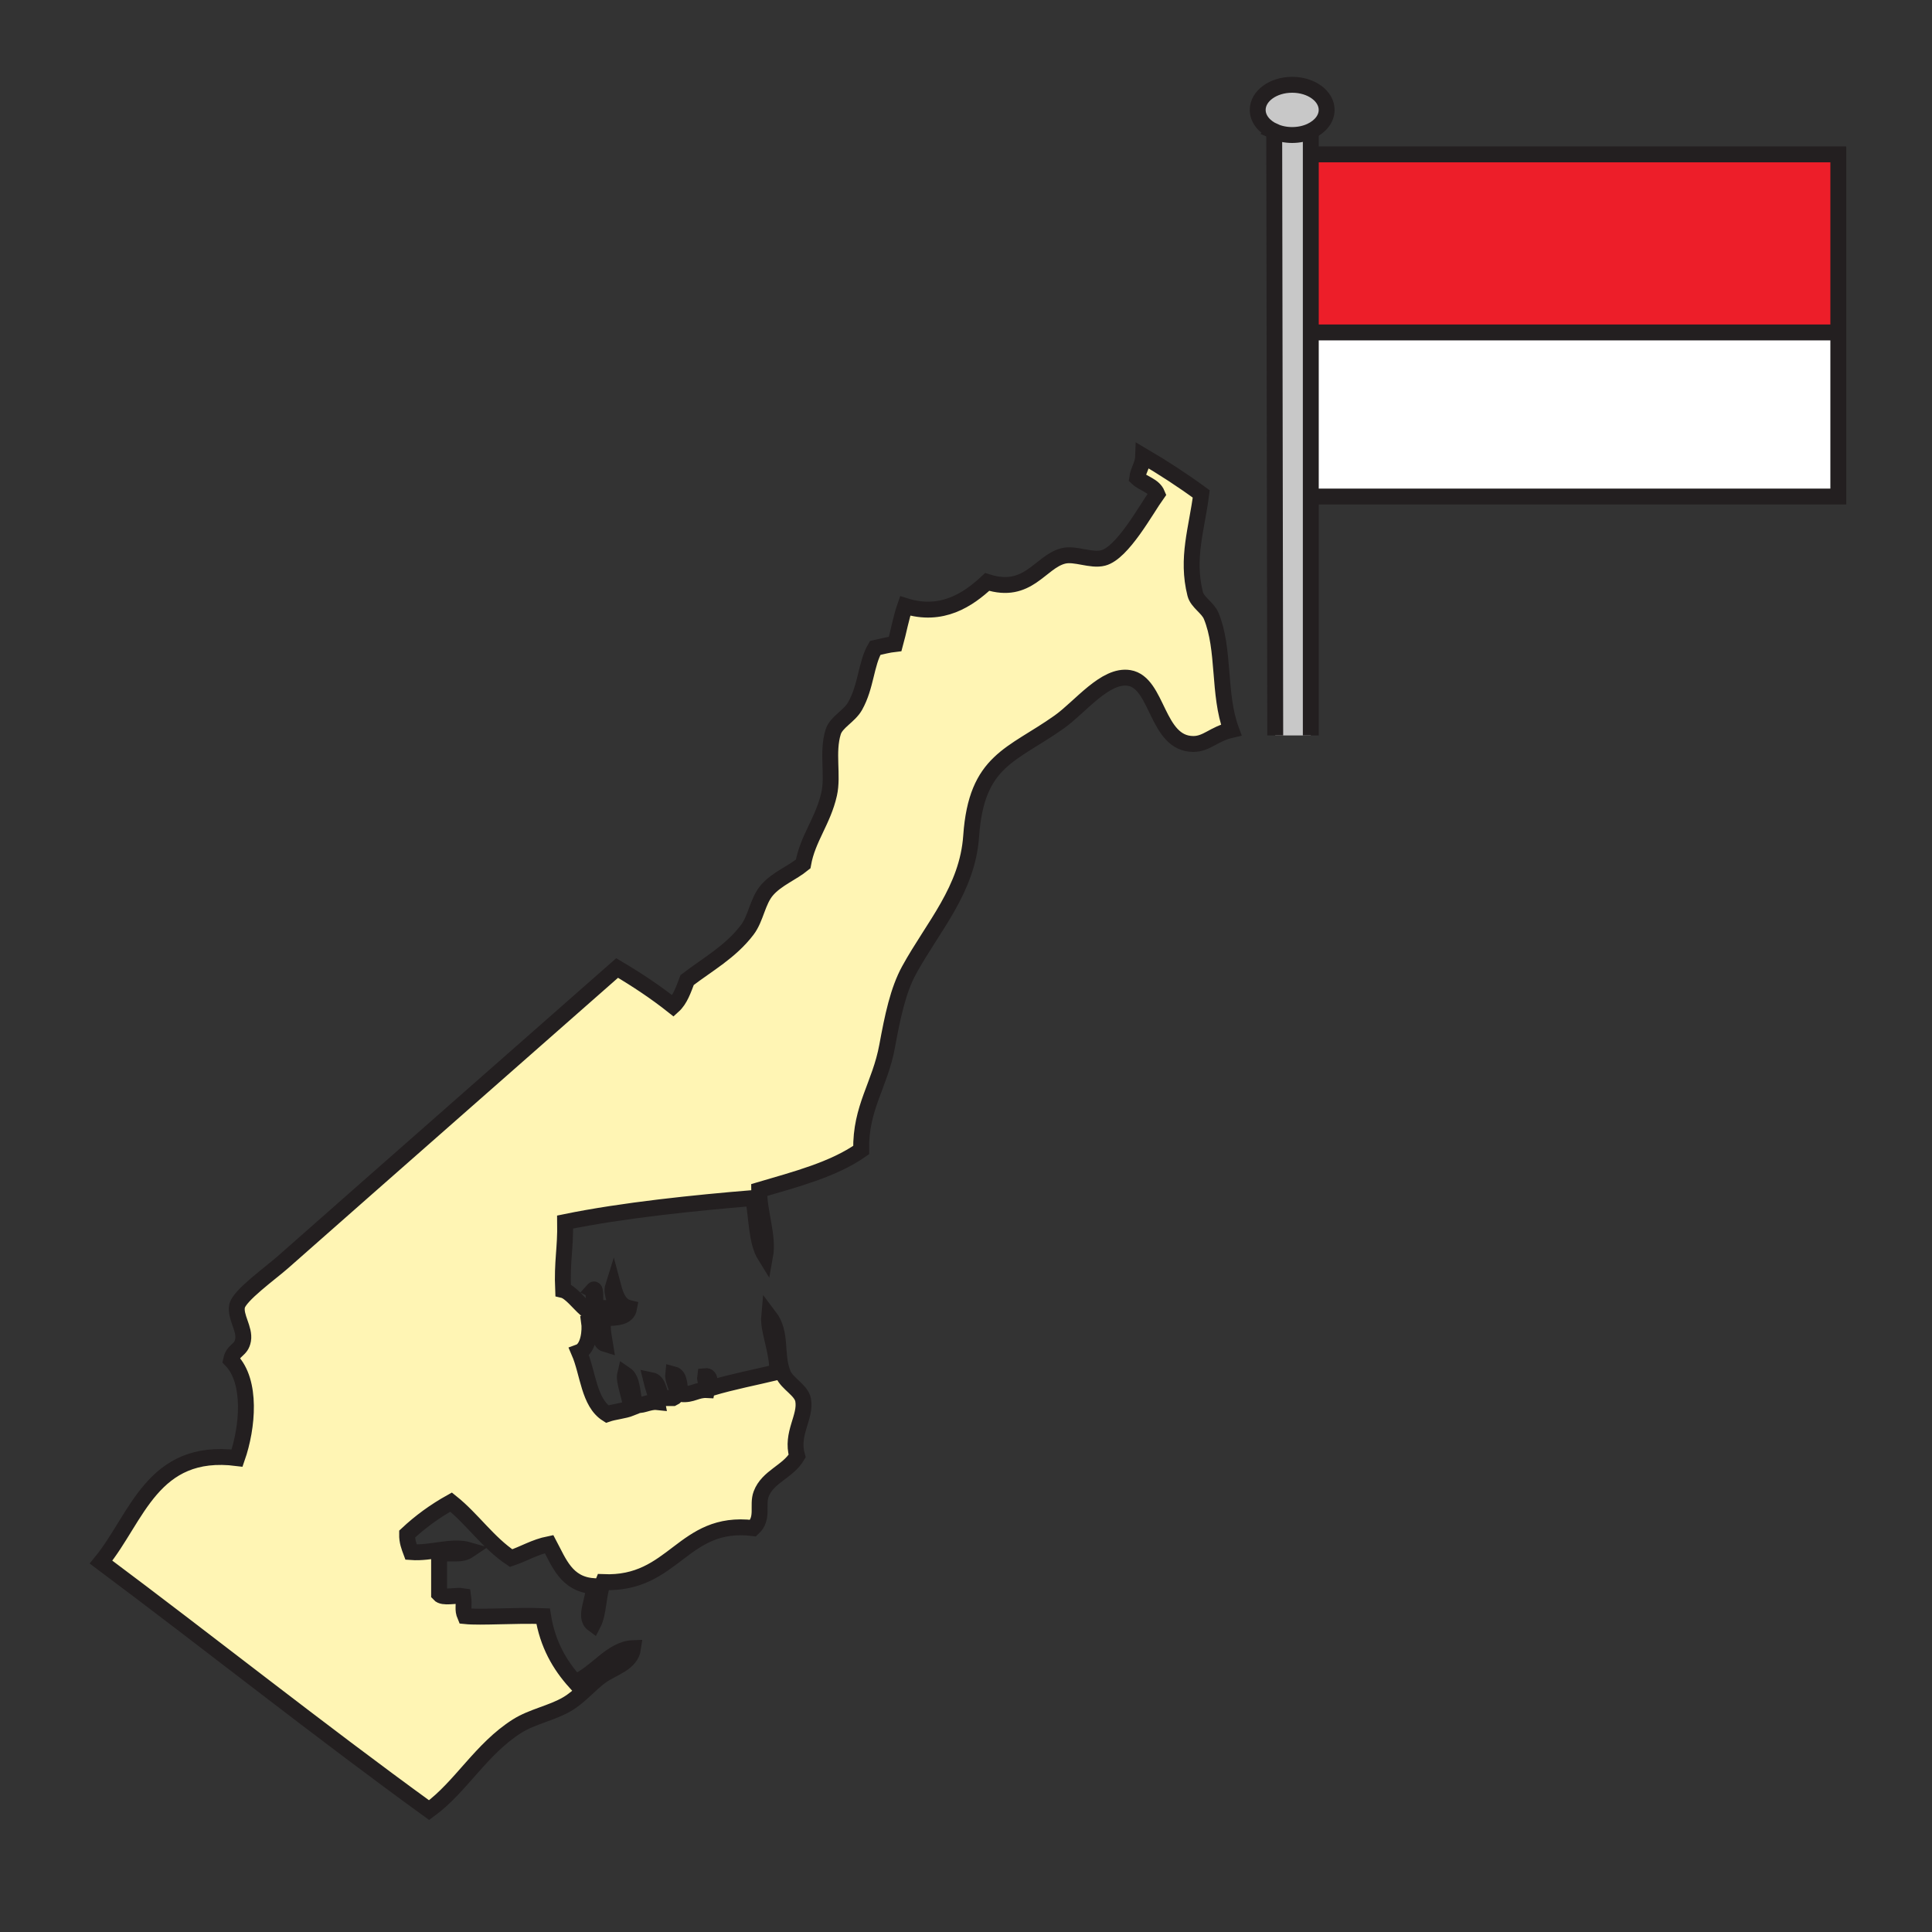 <svg enable-background="new 0 0 850.89 850.89" height="850.89" viewBox="0 0 850.89 850.89" width="850.89" xmlns="http://www.w3.org/2000/svg"><rect x="0" y="0" width="850.89" height="850.89" fill="#333333" stroke="none"/><path d="m809.63 67.99v78.42h-.07-230.56l-.72-78.42z" fill="#ed1e29"/><path d="m809.63 146.41v72.28h-229.96l-.67-72.28h230.56z" fill="#fff"/><path d="m577.3 146.41v177.5h-15.66l-.45-266.07c2.3 1.03 5.01 1.62 7.909 1.62 3.021 0 5.841-.64 8.2-1.75v88.7z" fill="#c8c8c8"/><path d="m561.19 57.84c-4.36-1.94-7.271-5.44-7.271-9.44 0-6.11 6.8-11.06 15.18-11.06 8.381 0 15.181 4.95 15.181 11.06 0 3.91-2.78 7.34-6.98 9.31-2.359 1.11-5.18 1.75-8.2 1.75-2.9 0-5.61-.59-7.91-1.62z" fill="#c8c8c8"/><path d="m270.03 576.1c2.38-2.159-1.25-5.75 0-9.699 1.42 5.38 3.13 8.75 7.05 9.699-.76 4.23-5.65 4.33-10.57 4.4-1.98 2.83-.49 8.3 0 11.45-4.3-1.28.29-11.45-7.05-9.69.53 3.61-.16 11.66-4.41 13.221 3.99 9.22 4.22 22.199 12.34 27.31 3.27-1.13 7.42-1.38 10.57-2.65-.42-4.89-3.42-11.83-2.65-14.97 3.52 2.36 2.97 8.78 4.41 13.21 2.16 1.521 5.89-1.28 9.69-.88-.65-3.46-1.84-6.38-2.64-9.69 3.67.73 3 5.811 5.28 7.931h4.41c4.12-1.9-.41-6.91 0-10.57 3.28.82 2.53 5.69 3.52 8.811 4.93.52 6.79-2.021 11.46-1.771.7-3.05-1.32-3.38-.89-6.16 2.97-.319 1.47 3.82 2.65 5.28 9.26-2.771 19.37-4.71 29.07-7.04.33-9.15-4.12-18.2-3.52-24.67 5.93 7.77 2.57 16.899 6.16 25.55 1.77 4.24 8.01 7.05 8.81 11.45 1.36 7.46-5.5 14.76-2.64 24.67-4.05 6.89-12.97 9.01-15.86 16.74-1.84 4.92 1.21 10.529-3.52 14.97-31.27-3.79-34.62 25.14-66.08 23.79-2.24 5.38-1.79 13.479-4.4 18.5-4.5-3.31.93-11.2 0-16.74-11.73-.899-15-10.26-19.38-18.5-6.36 1.28-11.02 4.25-16.74 6.17-10.2-6.83-16.96-17.109-26.43-24.67-7.17 3.99-13.62 8.7-19.38 14.101-.05 3.279.89 5.569 1.76 7.92 9 .68 17.88-3.12 25.55-.88-3.58 2.43-7.12.949-13.22 1.77v17.61c1.8 2.029 7.32.319 10.58.88.66 4.54-.47 5.64.88 8.819 6.85.721 22.42-.46 34.35 0 1.99 12.4 7.29 21.49 14.1 29.07 9.25-3.72 15.84-14.64 25.55-14.979-.95 6.88-8.92 8.6-14.1 12.33-4.95 3.569-9.35 9.05-14.97 12.34-6.85 4.01-15.34 5.46-22.03 9.689-15.92 10.061-24.75 26.79-38.76 37-49.03-35.552-96.07-73.082-144.48-109.242 15.92-19.431 22.46-50.551 59.91-45.811 4.74-13.6 6.53-33.74-2.65-43.17 1.02-4.8 4.45-4.06 5.29-8.81.87-4.931-3.61-10.29-2.64-14.98.95-4.64 14.75-14.51 20.26-19.38 47.93-42.311 100.92-88.79 147.12-129.5 8.67 5.13 16.97 10.63 24.67 16.74 3.09-2.78 4.54-7.21 6.17-11.45 9.02-6.9 19.06-12.38 26.42-22.03 3.96-5.18 4.52-12.71 8.81-17.62 4.36-4.98 10.89-7.38 15.86-11.45 2-11.32 8.78-18.93 11.45-30.83 1.85-8.25-1.02-18.35 1.77-27.32 1.36-4.38 7.13-6.89 9.69-11.45 4.87-8.69 4.72-18.54 8.81-25.55 2.9-.62 5.63-1.41 8.81-1.76 1.53-5.51 2.56-11.53 4.4-16.74 16.17 5.11 27.791-2.79 36.12-10.57 18.061 5.78 23.301-8.84 33.48-11.45 5.24-1.35 12.23 2.29 17.62.88 8.6-2.25 18.89-21.4 23.78-28.19-1.54-3.74-6.091-4.48-8.811-7.05.49-3.62 2.53-5.7 2.65-9.69 8.87 5.22 17.42 10.77 25.55 16.74-1.89 15.2-6.67 28.18-2.65 44.05.94 3.7 5.54 6.03 7.051 9.69 6.1 14.75 2.93 34.39 8.81 50.21-7.71 1.76-10.75 6.2-16.74 6.17-16.24-.07-15.43-26.96-28.189-29.07-10.57-1.75-21.53 12.78-30.83 19.38-20.87 14.81-36.431 16.72-38.771 50.22-1.65 23.72-16.76 39.8-27.31 59.02-4.93 8.99-7.3 20.55-9.69 33.48-3.19 17.31-11.76 26.93-11.45 45.81-12.25 8.6-28.83 12.87-44.93 17.62 0 9.99 4.22 20.439 2.64 29.07-3.94-6.33-3.65-16.9-5.28-25.551-25.52 2.101-57.48 5.36-82.81 10.57.2 11.96-1.44 17.18-.89 29.96 6.29 1.47 15.43 20.58 13.22 0 1.67-1.9.26 6.73 1.76 7.93 2.35.002 4.7.002 7.05.002z" fill="#fff5b4"/><g fill="none"><path d="m578.28 67.99h231.35v78.42 72.28h-229.96" stroke="#231f20" stroke-width="7"/><path d="m561.19 57.84c-4.36-1.94-7.271-5.44-7.271-9.44 0-6.11 6.8-11.06 15.18-11.06 8.381 0 15.181 4.95 15.181 11.06 0 3.91-2.78 7.34-6.98 9.31-2.359 1.11-5.18 1.75-8.2 1.75-2.9 0-5.61-.59-7.91-1.62z" stroke="#231f20" stroke-width="7"/><path d="m561.19 57.54v.3l.45 266.07" stroke="#231f20" stroke-width="7"/><path d="m577.3 56.98v.73 88.7 177.5" stroke="#231f20" stroke-width="7"/><path d="m577.06 146.41h.24 1.7 230.56" stroke="#231f20" stroke-width="7"/><path d="m261.22 568.17c1.67-1.9.26 6.73 1.76 7.93h7.05c2.38-2.159-1.25-5.75 0-9.699 1.42 5.38 3.13 8.75 7.05 9.699-.76 4.23-5.65 4.33-10.57 4.4-1.98 2.83-.49 8.3 0 11.45-4.3-1.28.29-11.45-7.05-9.69.53 3.61-.16 11.66-4.41 13.221 3.99 9.22 4.22 22.199 12.34 27.31 3.27-1.13 7.42-1.38 10.57-2.65-.42-4.89-3.42-11.83-2.65-14.97 3.52 2.36 2.97 8.78 4.41 13.21 2.16 1.521 5.89-1.28 9.69-.88-.65-3.46-1.84-6.38-2.64-9.69 3.67.73 3 5.811 5.28 7.931h4.41c4.12-1.9-.41-6.91 0-10.57 3.28.82 2.53 5.69 3.52 8.811 4.93.52 6.79-2.021 11.46-1.771.7-3.05-1.32-3.38-.89-6.16 2.97-.319 1.47 3.82 2.65 5.28 9.26-2.771 19.37-4.71 29.07-7.04.33-9.15-4.12-18.2-3.52-24.67 5.93 7.77 2.57 16.899 6.16 25.55 1.77 4.24 8.01 7.05 8.81 11.45 1.36 7.46-5.5 14.76-2.64 24.67-4.05 6.89-12.97 9.01-15.86 16.74-1.84 4.92 1.21 10.529-3.52 14.97-31.27-3.79-34.62 25.14-66.08 23.79-2.24 5.38-1.79 13.479-4.4 18.5-4.5-3.31.93-11.2 0-16.74-11.73-.899-15-10.26-19.38-18.5-6.36 1.28-11.02 4.25-16.74 6.17-10.2-6.83-16.96-17.109-26.43-24.67-7.17 3.99-13.62 8.7-19.38 14.101-.05 3.279.89 5.569 1.76 7.92 9 .68 17.88-3.12 25.55-.88-3.58 2.43-7.12.949-13.22 1.77v17.61c1.8 2.029 7.32.319 10.58.88.66 4.54-.47 5.64.88 8.819 6.85.721 22.42-.46 34.35 0 1.99 12.4 7.29 21.49 14.1 29.07 9.25-3.72 15.84-14.64 25.55-14.979-.95 6.88-8.92 8.6-14.1 12.33-4.95 3.569-9.35 9.05-14.97 12.34-6.85 4.01-15.34 5.46-22.03 9.689-15.92 10.061-24.75 26.79-38.76 37-49.03-35.552-96.07-73.082-144.48-109.242 15.92-19.431 22.46-50.551 59.91-45.811 4.74-13.6 6.53-33.74-2.65-43.17 1.02-4.8 4.45-4.06 5.29-8.81.87-4.931-3.61-10.29-2.64-14.98.95-4.64 14.75-14.51 20.26-19.38 47.93-42.311 100.92-88.79 147.12-129.5 8.67 5.13 16.97 10.63 24.67 16.74 3.09-2.78 4.54-7.21 6.17-11.45 9.02-6.9 19.06-12.38 26.42-22.03 3.96-5.18 4.52-12.71 8.81-17.62 4.36-4.98 10.89-7.38 15.86-11.45 2-11.32 8.78-18.93 11.45-30.83 1.85-8.25-1.02-18.35 1.77-27.32 1.36-4.38 7.13-6.89 9.69-11.45 4.87-8.69 4.72-18.54 8.81-25.55 2.9-.62 5.63-1.41 8.81-1.76 1.53-5.51 2.56-11.53 4.4-16.74 16.17 5.11 27.791-2.79 36.12-10.57 18.061 5.78 23.301-8.84 33.48-11.45 5.24-1.35 12.23 2.29 17.62.88 8.6-2.25 18.89-21.4 23.78-28.19-1.54-3.74-6.091-4.48-8.811-7.05.49-3.62 2.53-5.7 2.65-9.69 8.87 5.22 17.42 10.77 25.55 16.74-1.89 15.2-6.67 28.18-2.65 44.05.94 3.7 5.54 6.03 7.051 9.69 6.1 14.75 2.93 34.39 8.81 50.21-7.71 1.76-10.75 6.2-16.74 6.17-16.24-.07-15.43-26.96-28.189-29.07-10.57-1.75-21.53 12.78-30.83 19.38-20.87 14.81-36.431 16.72-38.771 50.22-1.65 23.72-16.76 39.8-27.31 59.02-4.93 8.99-7.3 20.55-9.69 33.48-3.19 17.31-11.76 26.93-11.45 45.81-12.25 8.6-28.83 12.87-44.93 17.62 0 9.99 4.22 20.439 2.64 29.07-3.94-6.33-3.65-16.9-5.28-25.551-25.52 2.101-57.48 5.36-82.81 10.57.2 11.96-1.44 17.18-.89 29.96 6.29 1.472 15.43 20.582 13.22.002z" stroke="#231f20" stroke-width="7"/><path clip-rule="evenodd" d="m.25.25h850.394v850.394h-850.394z"/></g></svg>
